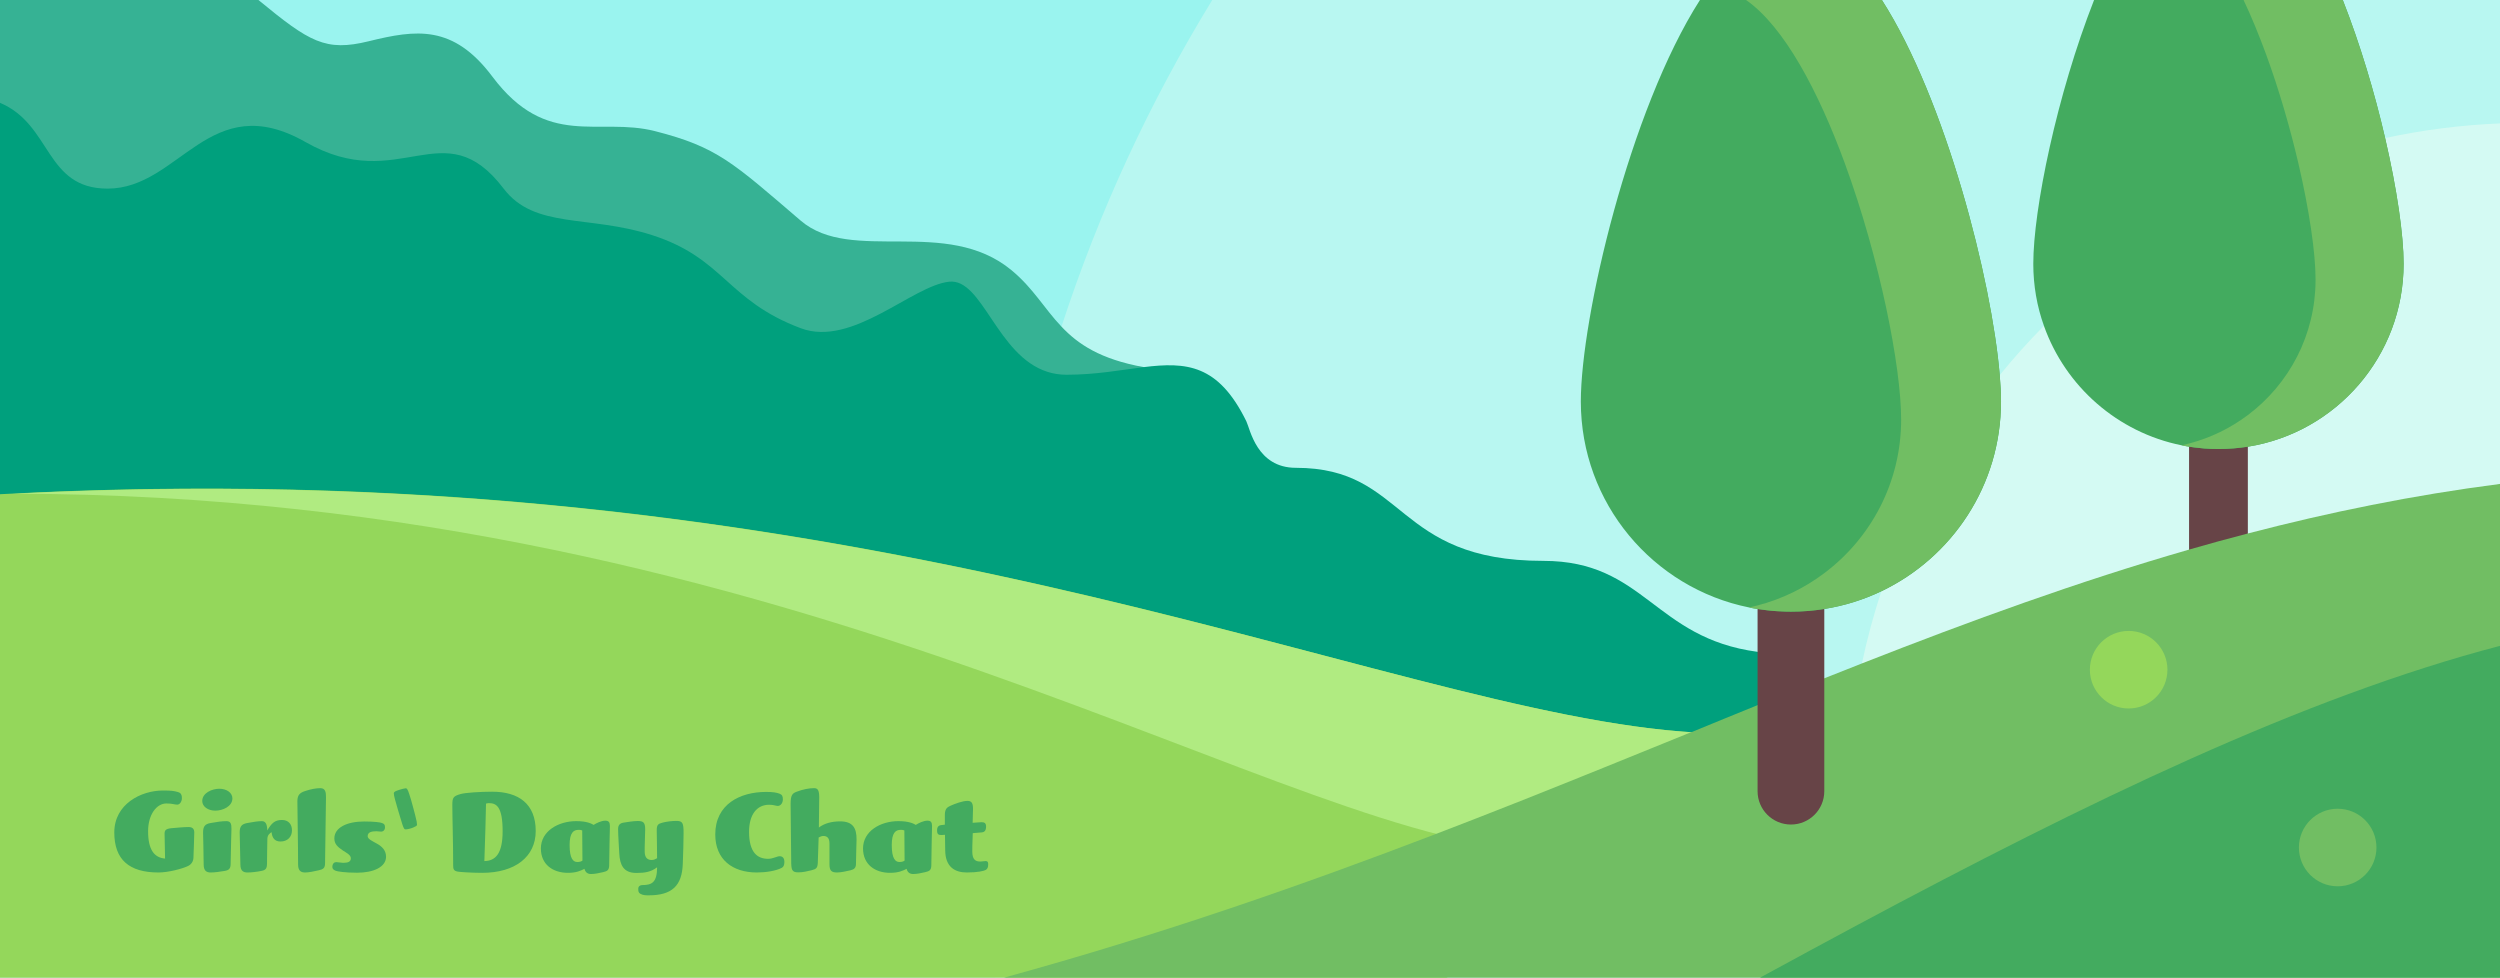 <?xml version="1.0" encoding="utf-8"?>
<!-- Generator: Adobe Illustrator 22.1.0, SVG Export Plug-In . SVG Version: 6.00 Build 0)  -->
<svg version="1.1" id="Capa_1" xmlns="http://www.w3.org/2000/svg" xmlns:xlink="http://www.w3.org/1999/xlink" x="0px" y="0px"
	 viewBox="0 0 429.82 168.09" style="enable-background:new 0 0 429.82 168.09;" xml:space="preserve">
<style type="text/css">
	.st0{fill:#FFDA9C;}
	.st1{fill:#9AF4EF;}
	.st2{opacity:0.3;}
	.st3{fill:#FFFFF4;}
	.st4{fill:#36B294;}
	.st5{opacity:0.4;}
	.st6{fill:#674447;}
	.st7{fill:#43AB5F;}
	.st8{fill:#71BE63;}
	.st9{fill:#00A07D;}
	.st10{fill:#94D75B;}
	.st11{fill:#B0EB81;}
	.st12{fill:none;}
</style>
<rect x="0" y="0" class="st0" width="429.82" height="168.09"/>
<g>
	<g>
		<rect x="0" y="0" class="st1" width="429.82" height="168.09"/>
	</g>
	<g class="st2">
		<path class="st3" d="M429.82,0v168.09h-258.69c-1.08-9.74-1.64-19.63-1.64-29.66
			c0-0.8,0-1.6,0.02-2.4c0.05-6.73,0.36-13.41,0.92-20.01
			c0.47-5.68,1.12-11.31,1.96-16.89c-0.01-0.01-0.01-0.02,0-0.03
			c0.66-4.44,1.43-8.86,2.3-13.23c1.5-7.43,3.3-14.75,5.4-21.94
			c0.76-2.6,1.56-5.19,2.41-7.77c6.46-19.85,15.21-38.67,25.92-56.16h221.4V0z"/>
	</g>
	<g>
		<path class="st4" d="M196.68,63.13c0,0-1.77,23.8-4.44,25.3c-0.54,0.3-7.18-0.71-17.55-2.56
			C133.97,78.6,35.76,58.41,23.41,54.43c-7.34-2.37-13.81-3.06-23.41-3.72V0h44.43
			C53.22,7.23,55.95,8.92,63.4,7.09C71.54,5.09,77.91,4.18,84.66,13.18
			c9.39,12.52,18.22,6.87,27.97,9.37c10.68,2.73,13.33,5.36,25.03,15.38
			c8.75,7.5,25-0.77,36.25,8.53c3.75,3.1,5.66,6.63,8.59,9.7
			c2.85,3.02,6.67,5.6,14.14,6.96C196.65,63.13,196.67,63.13,196.68,63.13z"/>
	</g>
	<g class="st5">
		<path class="st3" d="M429.82,21.22v146.87H321.37c-0.78-2.98-1.45-6.01-1.99-9.08
			c-1.18-6.68-1.8-13.56-1.8-20.58c0-8.36,0.87-16.51,2.54-24.37
			c0.89-4.23,2.01-8.37,3.34-12.41C327.97,87.98,334.92,75.43,343.81,64.5
			c2.39-2.95,4.93-5.78,7.6-8.48c12.18-12.35,27.08-22.01,43.73-28
			c4.83-1.75,9.82-3.18,14.93-4.28C416.47,22.35,423.07,21.5,429.82,21.22z"/>
	</g>
	<g>
		<g>
			<g>
				<path class="st6" d="M381.414,109.448c-2.793,0-5.054-2.262-5.054-5.051V49.999
					c0-2.789,2.262-5.051,5.054-5.051c2.793,0,5.054,2.262,5.054,5.051v54.398
					C386.468,107.187,384.207,109.448,381.414,109.448z"/>
			</g>
		</g>
		<g>
			<g>
				<path class="st7" d="M413.25,45.36c0,15.87-11.6,29.02-26.78,31.44C384.82,77.06,383.13,77.2,381.41,77.2
					c-0.82,0-1.64-0.03-2.45-0.09c-0.52-0.05-1.04-0.1-1.56-0.17h-0.04
					c-0.17-0.03-0.33-0.05-0.5-0.07s-0.33-0.04-0.5-0.07c-0.18-0.03-0.35-0.06-0.52-0.09
					c-0.26-0.05-0.51-0.1-0.77-0.15c-11.01-2.22-19.97-10.13-23.66-20.54
					c-1.19-3.33-1.83-6.92-1.83-10.66c0-9.35,4.03-29,10.45-45.36h42.76
					c3.01,7.66,5.5,16.03,7.28,23.74C412.11,32.5,413.25,40.39,413.25,45.36z"/>
			</g>
		</g>
		<g>
			<g>
				<path class="st8" d="M413.25,45.36c0,15.87-11.6,29.02-26.78,31.44C384.82,77.06,383.13,77.2,381.41,77.2
					c-0.82,0-1.64-0.03-2.45-0.09c-0.52-0.05-1.04-0.1-1.56-0.17h-0.04
					c-0.17-0.03-0.33-0.05-0.5-0.07s-0.33-0.05-0.5-0.08c-0.17-0.03-0.35-0.05-0.52-0.08
					c-0.26-0.05-0.51-0.1-0.77-0.15c0.44-0.09,0.87-0.2,1.29-0.31
					c3.71-0.97,7.13-2.65,10.11-4.89c7.07-5.31,11.64-13.75,11.64-23.27
					c0-4.6-1.07-11.94-2.97-20.07c-1.42-6.08-3.31-12.59-5.56-18.74
					c-1.19-3.23-2.47-6.37-3.85-9.28h17.06c3.01,7.66,5.5,16.03,7.28,23.74
					C412.11,32.5,413.25,40.39,413.25,45.36z"/>
			</g>
		</g>
	</g>
	<g>
		<path class="st9" d="M307.91,112.43v26.61c0,0-1.72-0.03-4.92-0.09h-0.12
			c-4.4-0.08-11.55-0.22-20.8-0.39c-6.31-0.13-13.6-0.28-21.67-0.44c0,0,0,0-0.01,0
			c-9.78-0.21-20.71-0.44-32.43-0.7c-0.01,0-0.01,0-0.01,0c-18.02-0.4-37.93-0.87-58.44-1.39
			c-63.29-1.61-132.31-3.76-169.51-6.17V17.68c8.95,3.76,7.69,14.75,18.5,14.75
			C30.91,32.43,36.04,15.02,52.54,24.43c16.23,9.25,23.69-5.63,34.05,8c5.32,7,14.59,4.47,25.54,8
			c12.41,4,12.81,11.22,25.54,16c8.86,3.33,19.15-7.33,25.53-8
			c5.73-0.6,8.19,12.74,16.89,15.5c1,0.32,2.09,0.5,3.27,0.5c5.05,0,9.42-0.83,13.28-1.31
			c7.33-0.9,12.82-0.51,17.64,9.31c0.66,1.35,1.78,8,8.51,8c19.15,0,16.76,16,42.56,16
			c17.44,0,19,13.27,36.83,15.64C303.92,112.3,305.82,112.43,307.91,112.43z"/>
	</g>
	<g>
		<path class="st10" d="M302.91,139.04l-54.24,29.05H0V84.97c70.08-3.81,126.6,4.2,172.39,14.13
			c20.15,4.37,38.22,9.12,54.45,13.4c1.21,0.32,2.42,0.64,3.61,0.95
			c1.66,0.43,3.3,0.86,4.92,1.29c2.94,0.77,5.82,1.52,8.63,2.23
			c1.62,0.41,3.22,0.82,4.8,1.21c0.8,0.21,1.59,0.4,2.37,0.59
			c2.08,0.51,4.12,1,6.13,1.48c2.52,0.59,4.98,1.15,7.38,1.66c1.44,0.31,2.87,0.6,4.27,0.89
			c1.06,0.21,2.1,0.41,3.13,0.6c2.25,0.43,4.44,0.8,6.59,1.13c0.82,0.12,1.62,0.24,2.42,0.35
			c0.68,0.1,1.36,0.19,2.03,0.27c0.67,0.09,1.34,0.17,2.01,0.24
			c1.32,0.15,2.62,0.27,3.91,0.37c0.1,0.02,0.2,0.03,0.3,0.03
			c0.47,0.04,0.93,0.08,1.39,0.1H290.78c0.69,0.05,1.38,0.09,2.06,0.11
			c0.56,0.03,1.1,0.05,1.65,0.07h0.21c0.74,0.02,1.48,0.03,2.21,0.03l0.36,0.77
			l5.6,12.08L302.91,139.04z"/>
	</g>
	<g>
		<path class="st11" d="M296.91,126.097c-52.623,0-140.781-49.009-294.643-41.213
			c136.795,0.118,220.685,61.353,263.643,61.353l12-4.476L297.267,126.869L296.91,126.097z"/>
	</g>
	<g>
		<path class="st8" d="M429.82,83.2v84.89H172.6C199.63,160.67,224.03,152.13,246.91,143.37
			c4.55-1.74,9.05-3.5,13.48-5.25c0.01,0,0.01,0,0.01,0c10.36-4.1,20.43-8.21,30.33-12.23
			H290.78c3.84-1.57,7.61-3.13,11.4-4.66c1.92-0.78,3.83-1.55,5.73-2.31
			c1.92-0.77,3.83-1.54,5.74-2.3c2.16-0.86,4.32-1.71,6.47-2.56
			C338.85,106.71,357.34,99.97,376.36,94.49c3.35-0.97,6.72-1.89,10.11-2.77
			C400.46,88.07,414.8,85.14,429.82,83.2z"/>
	</g>
	<g>
		<g>
			<g>
				<path class="st6" d="M307.912,141.76c-3.169,0-5.736-2.566-5.736-5.731V74.299
					c0-3.165,2.566-5.731,5.736-5.731s5.735,2.566,5.735,5.731v61.73
					C313.647,139.194,311.081,141.76,307.912,141.76z"/>
			</g>
		</g>
		<g>
			<g>
				<path class="st7" d="M344.03,69.04c0,14.38-8.4,26.8-20.57,32.61c-3.06,1.46-6.35,2.5-9.81,3.05
					c-1.87,0.31-3.79,0.46-5.74,0.46c-0.66,0-1.32-0.02-1.97-0.06
					c-0.58-0.02-1.15-0.07-1.72-0.13c-0.12-0.01-0.25-0.02-0.37-0.04
					c-0.46-0.05-0.92-0.11-1.37-0.18c-0.1-0.01-0.2-0.03-0.3-0.05
					c-0.22-0.03-0.45-0.07-0.67-0.1c-0.26-0.06-0.53-0.11-0.79-0.16
					c-16.5-3.33-28.93-17.91-28.93-35.4c0-14.35,8.36-50.09,20.48-69.04h31.28
					c10.99,17.18,18.89,48.17,20.26,64.5C343.96,66.18,344.03,67.7,344.03,69.04z"/>
			</g>
		</g>
		<g>
			<g>
				<path class="st8" d="M344.03,69.04c0,14.38-8.4,26.8-20.57,32.61c-3.06,1.46-6.35,2.5-9.81,3.05
					c-1.87,0.31-3.79,0.46-5.74,0.46c-0.66,0-1.32-0.02-1.97-0.06
					c-0.58-0.02-1.15-0.07-1.72-0.13c-0.12-0.01-0.25-0.02-0.37-0.04
					c-0.46-0.05-0.92-0.11-1.37-0.18c-0.1-0.01-0.2-0.03-0.3-0.05
					c-0.22-0.03-0.45-0.07-0.67-0.1c-0.26-0.06-0.53-0.11-0.79-0.16
					c0.49-0.1,0.98-0.22,1.46-0.35c4.21-1.1,8.09-3,11.47-5.55
					c8.02-6.02,13.21-15.61,13.21-26.41c0-9.13-3.7-27.73-9.68-44.04
					c-4.55-12.41-10.42-23.49-16.98-28.09h23.35c10.99,17.18,18.89,48.17,20.26,64.5
					C343.96,66.18,344.03,67.7,344.03,69.04z"/>
			</g>
		</g>
	</g>
	<g>
		<path class="st7" d="M429.82,111.04v57.05H302.59c5.64-3.07,11.24-6.1,16.79-9.08
			C358.71,137.98,395.9,119.9,429.82,111.04z"/>
	</g>
	<g>
		<circle class="st10" cx="365.976" cy="115.14" r="6.667"/>
	</g>
	<g>
		<circle class="st8" cx="401.912" cy="145.711" r="6.667"/>
	</g>
</g>
<polyline class="st12" points="247.78,168.09 172.6,168.09 171.13,168.09 0,168.09 0,129.86 0,84.97 0,50.71 0,17.68 0,0 
	44.43,0 208.42,0 292.27,0 300.2,0 323.55,0 360.03,0 385.73,0 402.79,0 429.82,0 429.82,21.22 
	429.82,83.2 429.82,111.04 429.82,168.09 321.37,168.09 302.59,168.09 248.67,168.09 247.79,168.09 "/>
<rect x="21.164" y="138.342" class="st12" width="177.133" height="28.257"/>
<g>
	<path class="st7" d="M33.257,147.493c-0.02,0.567-0.344,1.114-0.891,1.377
		c-1.033,0.507-3.442,1.134-5.123,1.134c-5.021,0-7.593-2.187-7.593-6.884
		c0-4.86,4.576-7.209,8.363-7.209c1.417,0,1.863,0.061,2.592,0.264
		c0.425,0.121,0.668,0.385,0.668,1.053c0,0.607-0.385,1.113-0.79,1.113
		c-0.466,0-0.81-0.202-1.883-0.202c-1.66,0-3.138,1.883-3.138,4.778
		c0,3.18,1.053,4.536,2.916,4.698l-0.081-4.191c-0.02-0.628,0.142-0.932,1.175-1.033
		c0.587-0.061,2.248-0.202,2.936-0.202c0.627,0,0.992,0.263,0.992,0.932
		C33.399,144.112,33.297,146.116,33.257,147.493z"/>
	<path class="st7" d="M37.02,139.374c-1.275,0-2.248-0.709-2.248-1.66c0-1.377,1.661-2.106,2.936-2.106
		c1.296,0,2.248,0.709,2.248,1.66C39.956,138.645,38.295,139.374,37.02,139.374z M39.652,148.526
		c0,0.851-0.324,1.093-1.053,1.215c-0.831,0.142-1.701,0.263-2.369,0.263
		c-0.628,0-1.215-0.202-1.215-1.356c0-2.105-0.102-4.657-0.102-5.527c0-1.053,0.344-1.458,1.296-1.62
		c1.073-0.202,1.984-0.324,2.713-0.324c0.77,0,0.871,0.507,0.871,1.316
		C39.793,143.1,39.672,146.359,39.652,148.526z"/>
	<path class="st7" d="M48.215,144.679c-1.033,0-1.438-0.688-1.519-1.6
		c-0.283,0.142-0.709,0.466-0.729,1.134c-0.041,1.62-0.041,3.078-0.061,4.313
		c-0.02,0.851-0.263,1.073-0.992,1.215c-0.81,0.162-1.701,0.263-2.369,0.263
		c-0.627,0-1.215-0.202-1.215-1.356c0-1.013-0.122-4.657-0.122-5.527c0-1.053,0.344-1.438,1.296-1.62
		c1.053-0.202,1.903-0.324,2.511-0.324c0.607,0,0.931,0.466,0.931,1.6
		c0.77-1.275,1.296-1.802,2.551-1.802c1.053,0,1.701,0.709,1.701,1.782
		C50.2,143.869,49.45,144.679,48.215,144.679z"/>
	<path class="st7" d="M55.887,148.404c0,0.851-0.324,1.054-1.053,1.215
		c-0.81,0.183-1.701,0.385-2.369,0.385c-0.628,0-1.215-0.202-1.215-1.356
		c0-3.523-0.122-9.456-0.122-10.873c0-1.053,0.385-1.458,1.296-1.762
		c1.033-0.345,1.923-0.506,2.652-0.506c0.871,0,0.972,0.708,0.972,1.519
		C56.049,137.956,55.907,146.238,55.887,148.404z"/>
	<path class="st7" d="M61.393,150.045c-2.126,0-3.381-0.223-3.645-0.324
		c-0.344-0.121-0.608-0.324-0.608-0.647c0-0.607,0.324-0.851,0.668-0.851
		c0.263,0,0.911,0.121,1.174,0.121c0.83,0,1.336-0.162,1.336-0.789c0-0.547-0.688-0.892-1.377-1.337
		c-0.911-0.607-1.458-1.134-1.458-2.065c0-1.883,2.187-2.916,5.123-2.916
		c1.883,0,2.733,0.162,2.936,0.223c0.526,0.143,0.648,0.345,0.648,0.79
		c0,0.426-0.284,0.729-0.668,0.729c-0.183,0-0.567-0.062-0.79-0.062
		c-0.79,0-1.519,0.122-1.519,0.851c0,0.486,0.79,0.83,1.62,1.296
		c0.769,0.426,1.539,1.094,1.539,2.228C66.374,149.073,64.208,150.045,61.393,150.045z"/>
	<path class="st7" d="M71.008,142.29c-0.445,0.182-0.992,0.304-1.276,0.304
		c-0.223,0-0.304-0.122-0.567-0.892c-0.182-0.547-0.425-1.356-0.729-2.409
		c-0.405-1.438-0.729-2.43-0.729-2.896c0-0.283,0.304-0.385,0.891-0.587
		c0.405-0.143,1.013-0.284,1.174-0.284c0.203,0,0.344,0.264,0.567,0.932
		c0.203,0.587,0.425,1.356,0.628,2.126c0.283,1.053,0.547,2.025,0.668,2.652
		c0.041,0.223,0.061,0.466,0.061,0.567C71.697,141.986,71.434,142.107,71.008,142.29z"/>
	<path class="st7" d="M82.892,150.065c-2.045,0-3.948-0.162-4.151-0.203
		c-0.729-0.121-0.83-0.404-0.83-1.093c0-4.172-0.142-8.039-0.142-10.367
		c0-1.256,0.142-1.519,1.417-1.884c0.85-0.243,3.442-0.404,5.426-0.404
		c4.576,0,7.492,2.105,7.492,6.763C92.105,147.271,88.602,150.065,82.892,150.065z M84.066,138.078
		c-0.162,0-0.344,0.04-0.506,0.081c-0.061,2.956-0.122,5.265-0.284,9.881
		c1.944-0.021,3.139-1.316,3.139-5.123C86.415,138.767,85.402,138.078,84.066,138.078z"/>
	<path class="st7" d="M104.736,148.729c0,0.851-0.304,1.053-1.033,1.215
		c-0.79,0.183-1.438,0.324-2.105,0.324c-0.628,0-0.972-0.345-1.114-0.891
		c-0.607,0.304-1.357,0.688-2.835,0.688c-2.632,0-4.657-1.458-4.657-4.191
		c0-2.997,3.017-4.698,6.075-4.698c1.863,0,2.652,0.445,2.997,0.648
		c0.425-0.284,1.316-0.729,2.005-0.729c0.587,0,0.79,0.284,0.79,0.932
		C104.857,142.816,104.736,146.562,104.736,148.729z M100.099,142.775
		c-0.243-0.101-0.385-0.101-0.628-0.101c-0.871,0-1.539,0.485-1.539,2.611
		c0,2.39,0.648,2.916,1.316,2.916c0.425,0,0.668-0.081,0.891-0.243
		C100.119,146.259,100.099,144.355,100.099,142.775z"/>
	<path class="st7" d="M117.388,148.566c-0.142,3.686-1.822,5.366-5.832,5.366c-0.506,0-1.013,0-1.458-0.264
		c-0.324-0.182-0.364-0.425-0.364-0.87c0-0.426,0.324-0.628,0.688-0.628
		c1.62,0,2.551-0.425,2.551-3.058c-1.073,0.81-2.106,0.972-3.564,0.972
		c-2.248,0-2.835-1.417-2.936-3.341c-0.02-0.485-0.203-3.179-0.203-4.212
		c0-0.688,0.324-0.992,0.911-1.093c0.587-0.102,1.762-0.284,2.45-0.284
		c0.952,0,1.296,0.224,1.296,1.418c0,1.094-0.122,3.078-0.081,3.969
		c0.041,1.032,0.587,1.316,1.215,1.316c0.344,0,0.668-0.162,0.912-0.304
		c0.02-1.135-0.061-3.827-0.061-4.819c0-0.932,0.243-1.114,1.053-1.316
		c0.648-0.162,1.559-0.283,2.328-0.283c1.073,0,1.235,0.364,1.235,2.085
		C117.53,144.558,117.449,146.947,117.388,148.566z"/>
	<path class="st7" d="M134.393,149.215c-1.033,0.526-2.734,0.789-4.272,0.789
		c-4.191,0-7.148-2.227-7.148-6.54c0-5.204,4.272-7.31,8.727-7.31c1.154,0,1.822,0.102,2.329,0.304
		c0.466,0.183,0.567,0.466,0.567,0.992c0,0.628-0.405,1.113-0.871,1.113
		c-0.364,0-0.648-0.202-1.499-0.202c-2.126,0-3.442,1.722-3.442,4.657
		c0,3.584,1.458,4.637,3.28,4.637c0.81,0,1.539-0.445,1.964-0.445c0.506,0,0.83,0.283,0.83,1.013
		C134.858,148.708,134.716,149.053,134.393,149.215z"/>
	<path class="st7" d="M147.166,148.526c0,0.688-0.324,0.951-0.911,1.093
		c-0.587,0.143-1.661,0.385-2.349,0.385c-0.952,0-1.296-0.304-1.296-1.417c0-0.77,0-2.652,0-3.544
		c0-1.032-0.446-1.315-1.073-1.315c-0.243,0-0.547,0.121-0.79,0.263
		c-0.041,1.114-0.101,2.774-0.142,4.313c-0.041,0.931-0.263,1.113-1.073,1.315
		c-0.648,0.162-1.498,0.365-2.268,0.365c-1.134,0-1.235-0.426-1.235-2.045
		c0-0.912-0.101-8.646-0.101-9.72c0-1.539,0.304-1.822,1.053-2.105
		c1.073-0.405,2.106-0.607,2.957-0.607c0.567,0,0.911,0.202,0.911,1.579
		c0,0.405-0.061,4.435-0.061,5.184c0.952-0.709,2.187-1.053,3.645-1.053
		c2.248,0,2.834,1.194,2.834,3.098C147.267,144.801,147.166,147.493,147.166,148.526z"/>
	<path class="st7" d="M160.122,148.729c0,0.851-0.304,1.053-1.033,1.215
		c-0.79,0.183-1.438,0.324-2.105,0.324c-0.628,0-0.972-0.345-1.114-0.891
		c-0.607,0.304-1.357,0.688-2.835,0.688c-2.632,0-4.657-1.458-4.657-4.191
		c0-2.997,3.017-4.698,6.075-4.698c1.863,0,2.652,0.445,2.997,0.648
		c0.425-0.284,1.316-0.729,2.005-0.729c0.587,0,0.79,0.284,0.79,0.932
		C160.243,142.816,160.122,146.562,160.122,148.729z M155.485,142.775
		c-0.243-0.101-0.385-0.101-0.628-0.101c-0.871,0-1.539,0.485-1.539,2.611
		c0,2.39,0.648,2.916,1.316,2.916c0.425,0,0.668-0.081,0.891-0.243
		C155.505,146.259,155.485,144.355,155.485,142.775z"/>
	<path class="st7" d="M169.453,149.579c-0.324,0.162-1.316,0.425-3.22,0.425
		c-1.984,0-3.726-0.87-3.726-3.867c0-0.951-0.041-2.187-0.041-2.612
		c-0.263,0-0.445,0.041-0.567,0.041c-0.587,0-0.79-0.142-0.79-0.81c0-0.567,0.223-0.871,0.83-0.912
		c0.162-0.02,0.304-0.04,0.506-0.061c0-0.344,0-1.032,0-1.66c0-1.154,0.465-1.356,1.033-1.62
		c0.688-0.304,2.024-0.81,2.855-0.81c0.81,0,0.972,0.506,0.952,1.539
		c0,0.323-0.021,1.215-0.061,2.227c0.668-0.02,1.215-0.101,1.519-0.101
		c0.527,0,0.79,0.162,0.79,0.749c0,0.688-0.263,0.992-0.83,1.013
		c-0.365,0.02-0.81,0.081-1.458,0.121c-0.081,1.681-0.081,2.956-0.081,3.159
		c0,1.478,0.627,1.721,1.397,1.721c0.263,0,0.688-0.081,0.871-0.081c0.344,0,0.466,0.142,0.466,0.526
		C169.898,149.093,169.797,149.396,169.453,149.579z"/>
</g>
</svg>
